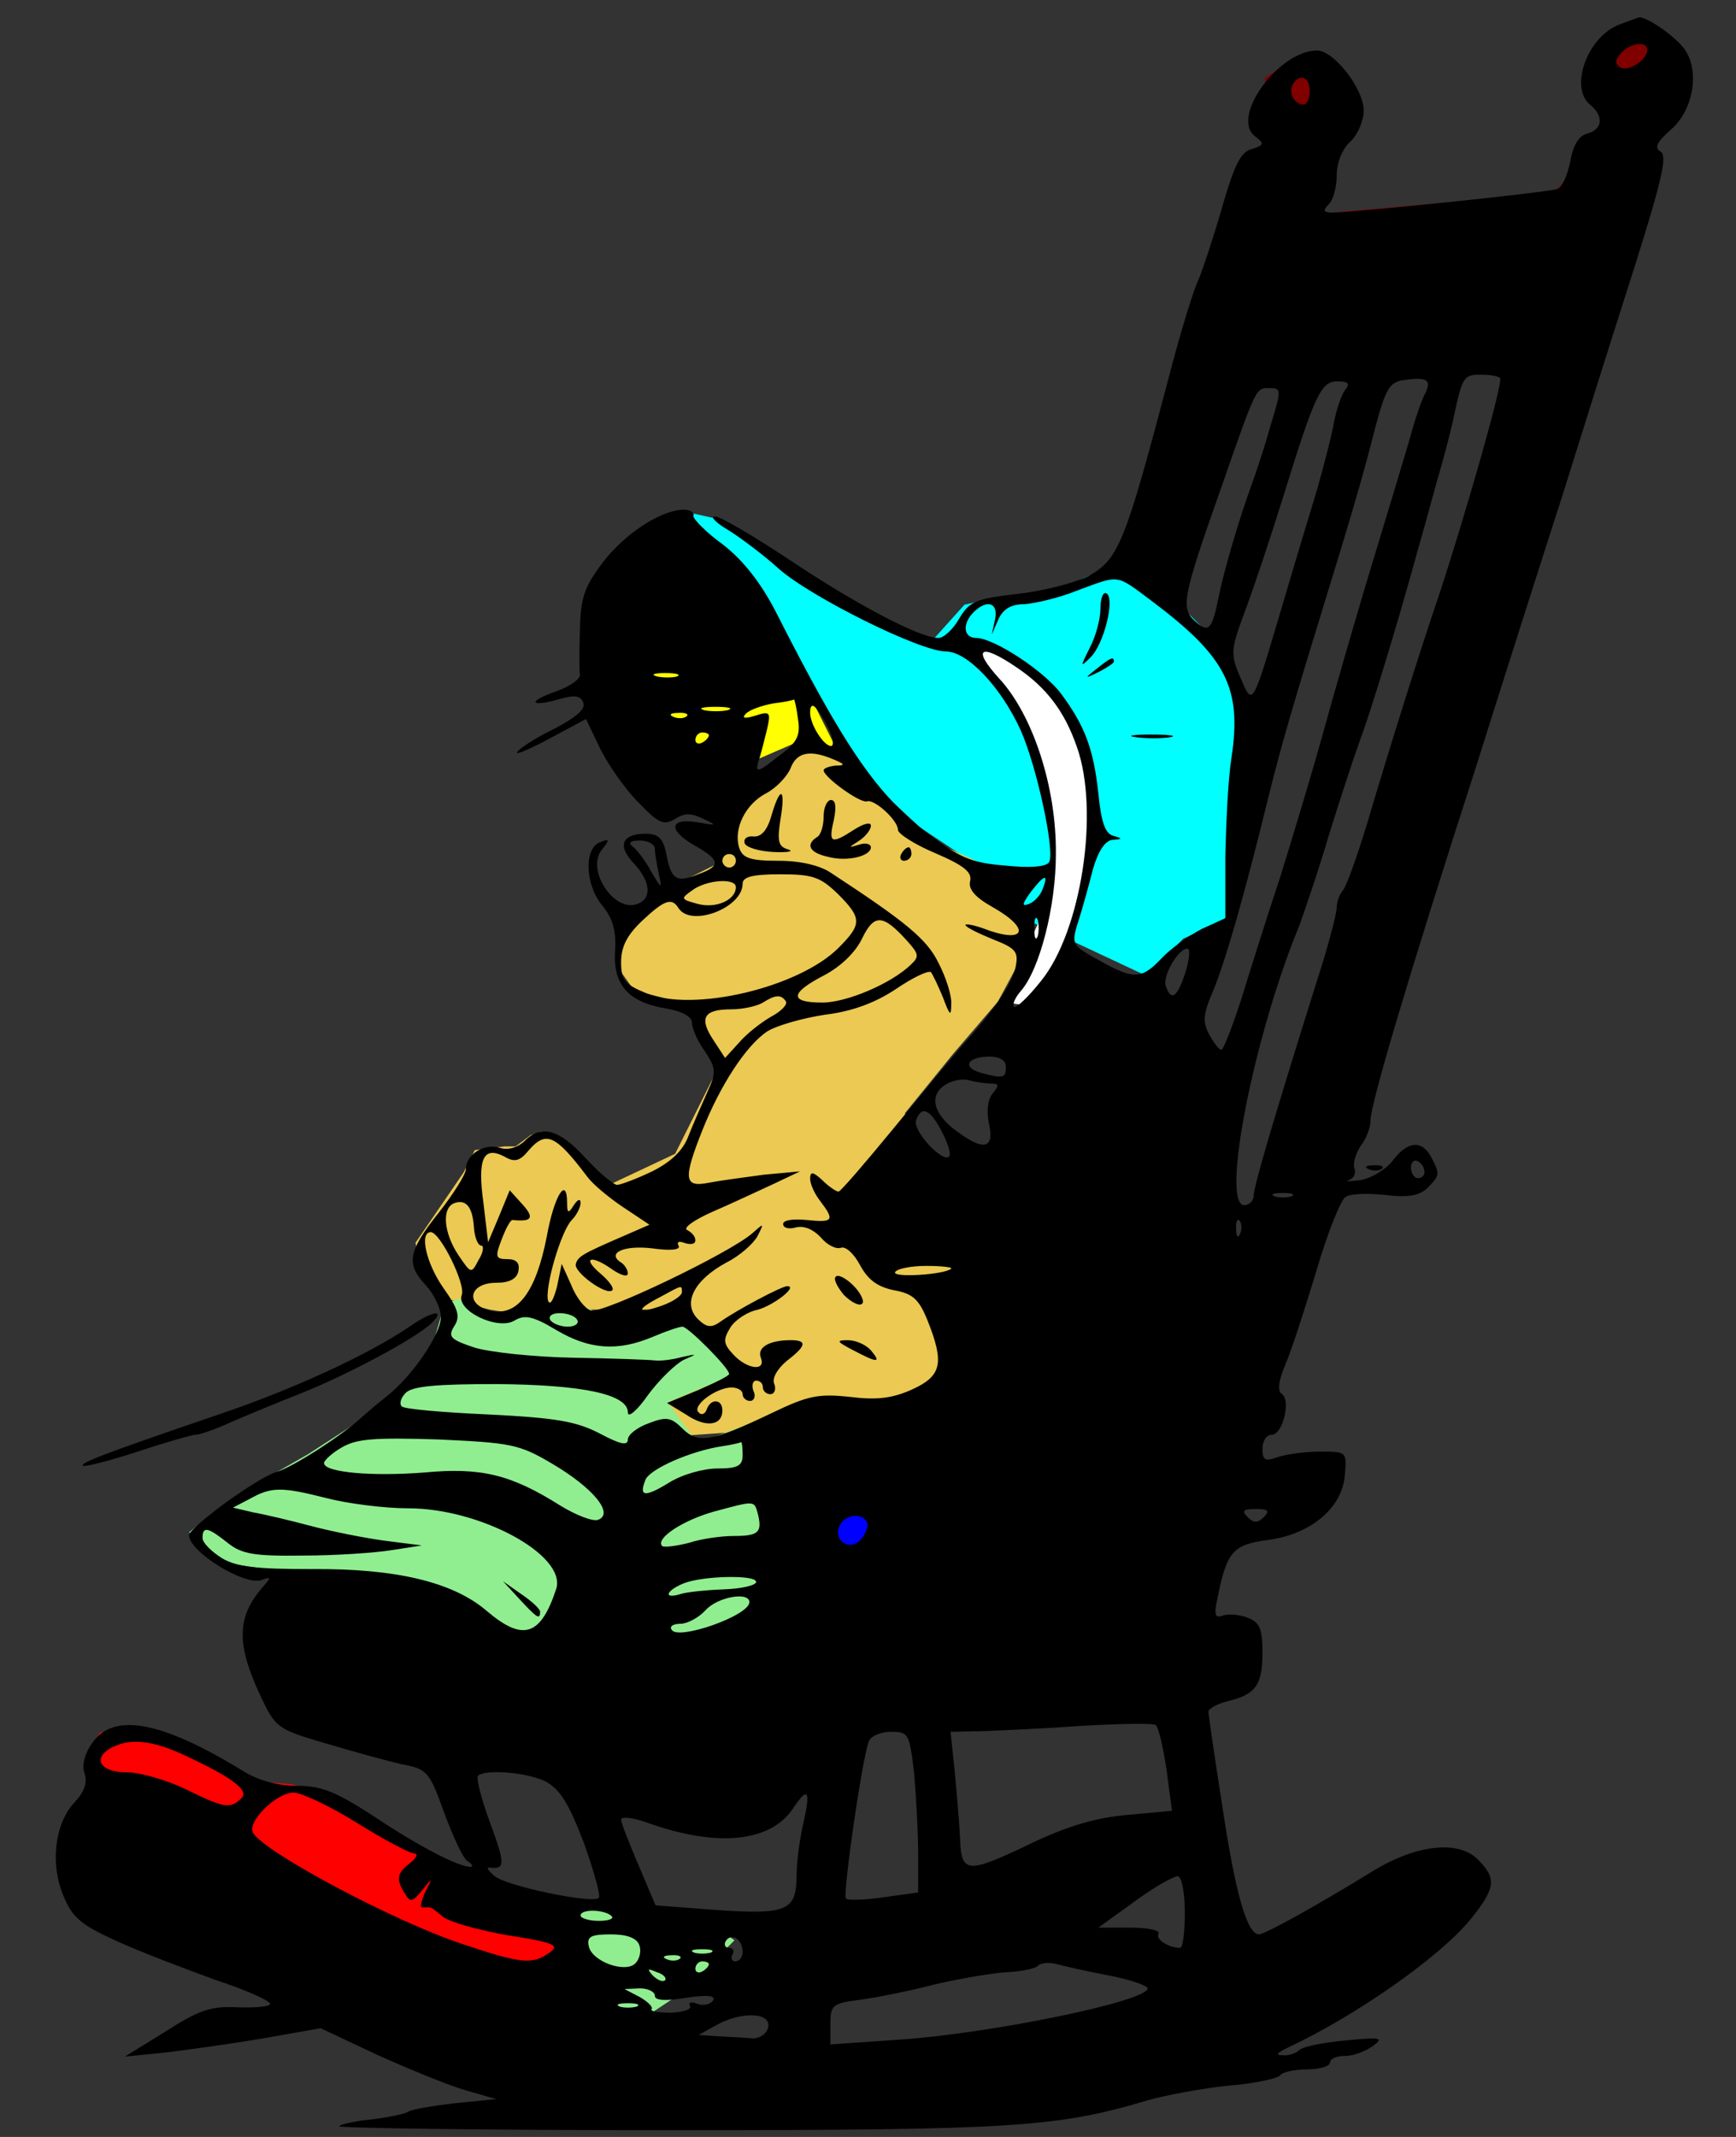 <?xml version="1.0" standalone="no"?>
<!DOCTYPE svg PUBLIC "-//W3C//DTD SVG 20010904//EN"
 "http://www.w3.org/TR/2001/REC-SVG-20010904/DTD/svg10.dtd">
<svg version="1.0" xmlns="http://www.w3.org/2000/svg" width="468pt" height="576pt" viewBox="0 0 468 576">

<rect x="0" y="0" width="468" height="576" fill="#333333" stroke="none"/>

<polygon points="185,138 194,140 209,149 230,163 251,173 260,163 269,161 283,160 305,150 318,163 328,173 335,189 333,244 330,248 319,253 309,263 277,248 263,233 248,223 233,209 226,197 212,178"
fill="cyan" stroke="none"/>

<polygon points="262,176 271,187 277,198 281,211 283,222 284,230 283,242 278,253 270,270 283,272 288,252 295,223 293,205 288,191 282,183 271,175"
fill="white" stroke="none"/>

<polygon points="201,212 214,201 227,201 235,212 244,221 252,227 263,232 270,240 277,247 276,257 269,270 257,284 244,300 245,318 266,337 271,374 243,381 198,386 184,387 179,378 199,369 183,353 169,353 157,353 142,351 138,354 132,353 124,351 120,350 113,339 112,335 125,316 128,310 136,309 139,309 143,306 146,305 153,308 165,319 182,311 194,287 186,271 179,269 171,267 166,260 166,249 177,241 193,233 195,213"
fill="#EBC952" stroke="none"/>

<polygon points="225,202 216,199 193,209 172,195 167,170 193,169 214,180"
fill="yellow" stroke="yellow"/>

<polygon points="210,439 204,383 188,389 180,378 199,370 199,367 184,352 164,355 152,350 148,351 142,352 137,354 130,353 125,350 120,351 115,368 100,381 83,392 69,400 57,408 51,413 59,421 72,423 89,439 125,452 183,459 198,458"
fill="lightgreen" stroke="none"/>

<polygon points="214,397 218,420 240,420 247,391"
fill="blue" stroke="none"/>

<polygon points="341,21 352,14 358,19 358,34 349,54 351,58 419,52 435,33 435,23 429,15 433,9 440,7 445,7 448,15 446,27 431,66 334,75 342,36"
fill="maroon" stroke="none"/>

<polygon points="150,511 150,537 35,499 24,476 24,472 27,467 34,466 40,466 45,468 68,480 79,481 90,485 105,494 115,502 148,514"
fill="red" stroke="none"/>

<polygon points="137,514 136,544 161,557 172,545 184,537 198,523 191,518 176,515 162,515 158,512"
fill="lightgreen" stroke="none"/>

<polygon points="129,540 132,514 154,512 153,531 136,537"
fill="red" stroke="none"/>

<g transform="translate(0,576) scale(0.182,-0.182)" fill="#000000" stroke="none">
<path d="M2400 3129 c-48 -17 -76 -93 -45 -119 21 -17 19 -37 -4 -43 -12 -3
-21 -17 -25 -41 -4 -20 -12 -39 -19 -41 -13 -5 -302 -35 -332 -35 -15 0 -16 3
-7 12 7 7 12 26 12 43 0 19 8 39 20 50 11 10 20 31 20 46 0 32 -44 89 -69 89
-57 0 -129 -99 -92 -127 14 -11 14 -13 -5 -19 -16 -4 -26 -24 -44 -87 -13 -45
-29 -93 -35 -107 -7 -14 -27 -79 -44 -145 -65 -246 -74 -269 -120 -294 -21
-10 -68 -22 -106 -26 -60 -7 -69 -11 -84 -36 -9 -16 -23 -29 -31 -29 -28 0
-124 51 -221 116 -53 35 -102 64 -110 64 -8 0 2 -10 21 -21 19 -12 52 -37 73
-56 47 -42 210 -123 248 -123 32 0 82 -53 111 -117 24 -54 51 -180 42 -195 -4
-7 -29 -9 -66 -5 -50 4 -67 12 -113 47 -77 59 -124 128 -227 331 -22 42 -48
75 -78 98 -25 18 -44 38 -43 42 2 5 -5 9 -15 9 -34 -1 -87 -36 -119 -78 -28
-37 -33 -53 -34 -100 -1 -31 -1 -62 0 -67 0 -6 -15 -17 -35 -24 -43 -15 -40
-24 3 -12 24 7 33 6 37 -5 4 -9 -11 -22 -44 -39 -27 -13 -51 -29 -54 -34 -3
-5 18 4 48 20 l54 29 21 -44 c12 -24 37 -60 57 -80 30 -31 37 -34 54 -24 14 9
24 9 42 0 21 -10 20 -10 -9 -5 -42 7 -44 -12 -3 -35 37 -21 38 -30 4 -42 -32
-13 -40 -8 -47 30 -5 24 -12 30 -31 30 -35 0 -42 -18 -17 -44 25 -27 27 -52 5
-60 -35 -13 -77 52 -52 81 11 14 11 16 -2 11 -25 -8 -24 -61 1 -93 17 -20 22
-39 20 -69 -3 -50 20 -76 77 -85 23 -4 37 -12 37 -21 0 -8 8 -27 19 -42 17
-26 17 -31 4 -60 -8 -18 -21 -47 -28 -65 -8 -22 -26 -39 -54 -53 -23 -11 -47
-20 -52 -20 -5 0 -26 18 -47 40 -39 43 -66 50 -91 24 -10 -9 -24 -13 -36 -9
-23 7 -50 -10 -50 -32 0 -7 -18 -36 -40 -64 -46 -58 -49 -76 -19 -108 12 -13
22 -34 22 -47 0 -25 -42 -87 -80 -117 -13 -10 -29 -24 -36 -30 -27 -26 -103
-75 -127 -82 -28 -8 -130 -82 -130 -94 0 -24 83 -76 108 -66 14 5 14 4 0 -12
-37 -43 -38 -83 -3 -158 23 -49 25 -51 97 -72 40 -12 91 -26 113 -31 38 -7 41
-11 63 -72 13 -35 28 -68 35 -72 7 -4 8 -8 4 -8 -18 0 -76 30 -142 74 -57 37
-78 46 -115 46 -28 0 -58 8 -80 22 -121 74 -191 87 -223 42 -11 -15 -16 -32
-12 -45 5 -14 0 -28 -15 -44 -29 -31 -36 -91 -16 -138 13 -32 26 -43 79 -67
35 -16 101 -41 145 -57 45 -15 82 -31 82 -36 0 -4 -22 -6 -48 -5 -40 2 -57 -4
-107 -36 l-60 -37 60 6 c33 4 98 13 145 21 l85 15 85 -40 c47 -21 105 -45 130
-52 l45 -13 -61 -6 c-33 -4 -65 -9 -70 -13 -5 -3 -29 -8 -53 -11 -23 -2 -45
-7 -49 -10 -3 -3 217 -6 489 -6 508 0 574 4 708 44 28 8 82 18 121 22 39 3 73
11 76 15 3 5 21 9 40 9 19 0 34 5 34 10 0 6 10 10 23 10 12 0 30 7 41 15 16
12 11 13 -40 8 -33 -3 -63 -9 -69 -14 -5 -5 -16 -9 -25 -8 -11 0 -9 3 5 10
103 48 227 135 273 191 38 47 39 61 11 89 -29 29 -91 22 -155 -17 -88 -54
-159 -93 -169 -94 -18 0 -35 60 -55 193 -11 71 -20 132 -20 137 0 4 12 11 27
15 43 10 53 24 53 72 0 36 -4 45 -22 52 -13 5 -29 6 -37 3 -11 -4 -13 1 -8 24
14 71 23 81 74 88 64 8 111 47 115 96 3 35 3 35 -37 35 -22 0 -50 -4 -62 -8
-19 -7 -23 -5 -23 12 0 12 6 21 14 21 16 0 29 52 14 61 -6 4 -4 20 6 43 9 21
29 83 46 139 16 55 36 105 43 109 6 5 33 6 59 3 34 -4 50 -1 62 10 19 19 19
21 6 46 -14 26 -35 24 -57 -5 -10 -13 -31 -26 -48 -29 -16 -2 -24 -2 -17 0 8
3 11 11 8 18 -2 7 2 21 9 32 8 10 15 27 15 38 0 25 57 216 155 520 40 127 98
309 129 405 30 96 78 249 107 339 40 127 49 165 39 171 -10 6 -6 14 14 32 36
30 45 93 18 124 -16 19 -55 45 -64 43 -2 0 -14 -5 -28 -10z m40 -38 c0 -15
-28 -33 -40 -26 -8 5 -8 11 1 21 13 15 39 19 39 5z m-500 -61 c0 -11 -4 -20
-9 -20 -14 0 -23 18 -16 30 10 17 25 11 25 -10z m171 -448 c-5 -9 -14 -35 -20
-57 -6 -22 -32 -107 -57 -190 -25 -82 -58 -197 -74 -255 -16 -58 -45 -154 -64
-215 -20 -60 -46 -143 -58 -182 -13 -40 -26 -73 -29 -73 -3 0 -11 10 -18 23
-10 19 -9 30 7 67 18 45 44 134 81 285 20 80 33 125 96 330 19 61 45 149 57
197 20 78 25 87 48 90 34 5 41 0 31 -20z m111 23 c5 -5 -49 -195 -90 -320 -27
-79 -74 -228 -107 -340 -15 -49 -31 -94 -36 -99 -5 -6 -9 -17 -9 -25 0 -9 -13
-59 -30 -111 -70 -223 -93 -304 -93 -316 0 -8 -7 -14 -14 -14 -35 0 14 251 82
415 6 17 27 77 44 135 18 58 39 121 46 140 15 40 55 170 85 280 12 41 27 98
35 125 8 28 17 64 20 80 11 51 14 55 38 55 13 0 26 -2 29 -5z m-229 -17 c-6
-7 -13 -29 -17 -48 -3 -19 -15 -64 -25 -100 -11 -36 -34 -112 -51 -170 -46
-155 -44 -152 -63 -108 -15 35 -14 41 8 100 13 35 38 110 56 168 47 152 56
170 80 170 16 0 19 -3 12 -12z m-110 -50 c-8 -29 -21 -69 -28 -88 -18 -49 -42
-129 -50 -170 -10 -49 -15 -53 -35 -35 -21 19 -19 34 38 195 54 155 52 150 73
150 17 0 17 -3 2 -52z m-176 -264 c109 -82 133 -128 117 -232 -5 -32 -8 -97
-9 -147 l0 -90 -35 -16 c-19 -10 -46 -29 -59 -43 -30 -32 -42 -32 -92 -4 -43
24 -43 23 -30 64 5 16 14 48 20 72 8 27 18 42 29 43 15 1 15 2 1 6 -12 3 -18
21 -22 62 -7 66 -20 101 -55 148 -25 34 -100 83 -126 83 -19 0 -21 21 -4 38
20 20 37 14 32 -10 l-5 -23 10 23 c7 15 19 22 38 22 15 1 51 9 78 20 65 24 57
25 112 -16z m-202 -97 c45 -30 72 -66 90 -118 34 -95 7 -273 -53 -347 -19 -24
-37 -41 -40 -38 -3 3 2 14 10 23 28 32 52 125 52 203 1 99 -34 206 -84 260
-41 45 -28 53 25 17z m-502 -14 c-7 -2 -21 -2 -30 0 -10 3 -4 5 12 5 17 0 24
-2 18 -5z m179 -63 c4 -25 -1 -35 -30 -56 -29 -23 -33 -24 -29 -8 4 11 9 32
13 48 6 26 5 28 -17 21 -16 -5 -21 -4 -14 3 6 6 24 12 40 15 17 2 31 5 31 6 1
0 4 -13 6 -29z m-104 13 c-10 -2 -26 -2 -35 0 -10 3 -2 5 17 5 19 0 27 -2 18
-5z m147 -23 c9 -16 11 -30 6 -30 -11 0 -31 32 -31 49 0 19 9 12 25 -19z
m-208 14 c-3 -3 -12 -4 -19 -1 -8 3 -5 6 6 6 11 1 17 -2 13 -5z m33 -28 c0 -3
-4 -8 -10 -11 -5 -3 -10 -1 -10 4 0 6 5 11 10 11 6 0 10 -2 10 -4z m185 -36
c17 -7 17 -9 3 -9 -10 -1 -18 -4 -18 -7 0 -10 54 -49 64 -46 11 4 46 -28 46
-42 0 -6 25 -22 56 -35 42 -18 54 -28 51 -41 -3 -12 7 -24 34 -39 58 -33 47
-55 -15 -31 -14 5 -26 7 -26 5 0 -3 18 -12 40 -21 36 -14 39 -19 34 -43 -7
-26 -31 -62 -80 -116 -14 -16 -60 -72 -101 -122 -42 -51 -78 -93 -81 -93 -3 0
-14 7 -24 17 -14 13 -18 13 -18 2 0 -8 7 -23 15 -33 22 -29 19 -32 -20 -28
-20 2 -35 0 -35 -6 0 -6 9 -8 19 -5 12 3 26 -3 37 -15 9 -11 23 -18 30 -15 7
2 19 -9 28 -26 12 -22 26 -32 50 -37 28 -5 37 -13 50 -45 25 -63 21 -82 -23
-102 -29 -13 -52 -16 -92 -11 -47 5 -62 2 -116 -24 -88 -42 -109 -46 -132 -23
-17 17 -24 18 -50 8 -17 -6 -31 -17 -31 -24 0 -10 -12 -7 -42 9 -35 18 -65 23
-165 28 -67 3 -125 8 -128 12 -4 4 -1 13 6 20 10 10 47 13 134 13 128 -1 195
-15 195 -42 0 -9 14 3 30 26 17 23 41 46 53 52 21 9 20 9 -3 4 -14 -4 -32 -6
-40 -5 -8 1 -62 3 -120 4 -58 1 -124 8 -147 15 -36 12 -40 16 -30 32 9 14 6
25 -16 56 -26 37 -36 83 -19 83 14 0 52 -77 46 -93 -9 -23 53 -53 78 -38 15 9
27 7 62 -14 49 -29 91 -32 143 -10 19 8 39 15 44 15 8 0 69 -61 69 -70 0 -3
-21 -13 -46 -24 l-46 -19 28 -17 c29 -20 54 -17 54 6 0 17 -17 18 -23 2 -2 -7
-8 -10 -12 -5 -11 9 24 36 48 37 9 0 17 -4 17 -10 0 -5 5 -10 11 -10 6 0 9 7
5 15 -3 8 -1 15 4 15 6 0 10 -4 10 -10 0 -5 5 -10 11 -10 6 0 9 7 6 15 -4 8 4
22 18 34 30 23 31 31 6 31 -32 0 -50 -11 -44 -26 8 -21 -21 -17 -41 5 -15 16
-15 22 -4 40 7 11 25 23 40 26 23 6 61 35 44 35 -8 0 -74 -35 -98 -52 -14 -10
-21 -10 -35 4 -22 23 -5 57 43 83 20 10 40 28 46 39 10 20 10 20 -8 4 -35 -30
-223 -120 -239 -114 -9 3 -22 20 -29 38 l-14 31 -7 -34 c-5 -19 -10 -28 -13
-21 -6 18 19 104 35 120 7 7 13 19 13 25 0 7 -4 6 -10 -3 -8 -13 -10 -12 -10
3 0 41 -19 12 -30 -49 -16 -83 -44 -120 -84 -110 -38 9 -31 41 9 41 20 0 31 6
33 18 2 11 -3 17 -16 17 -18 0 -19 3 -9 29 6 16 13 29 16 29 29 -3 33 3 15 23
l-19 21 -16 -39 -16 -38 -7 59 c-9 65 0 84 31 68 15 -9 23 -7 36 9 26 30 40
23 87 -39 8 -11 32 -31 53 -45 l39 -26 -39 -17 c-60 -26 -67 -30 -70 -41 -4
-12 46 -48 54 -39 3 3 -5 14 -18 25 -28 24 -13 28 19 5 12 -8 22 -11 22 -5 0
5 -5 13 -10 16 -22 14 4 26 46 21 28 -4 43 -2 39 4 -3 6 1 7 9 4 9 -3 16 -2
16 4 0 6 -6 12 -12 15 -7 3 10 15 37 27 28 12 68 31 90 41 l40 19 -54 -5 c-30
-4 -67 -9 -82 -12 -36 -7 -37 6 -9 77 27 68 65 126 96 147 14 9 53 20 86 25
41 5 75 18 105 38 25 17 48 28 52 25 3 -4 11 -21 18 -38 10 -27 12 -28 12 -9
1 12 -8 40 -19 61 -17 35 -49 61 -159 133 -16 11 -45 18 -78 18 -42 0 -53 4
-58 19 -9 28 9 65 40 81 15 8 31 25 36 37 9 24 29 28 64 13z m-265 -132 c0 -7
3 -24 6 -38 5 -23 4 -22 -12 5 -9 17 -22 33 -28 37 -6 5 -1 8 12 8 12 0 22 -6
22 -12z m120 -18 c0 -5 -4 -10 -10 -10 -5 0 -10 5 -10 10 0 6 5 10 10 10 6 0
10 -4 10 -10z m151 -49 c36 -36 36 -45 1 -80 -59 -59 -216 -96 -285 -67 -32
13 -37 20 -37 46 0 23 9 40 31 61 33 31 44 35 54 19 18 -29 95 0 95 36 0 10
14 14 56 14 48 0 59 -4 85 -29z m303 6 c-3 -8 -12 -18 -20 -21 -11 -4 -10 0 3
18 20 26 27 28 17 3z m-454 4 c0 -19 -29 -32 -56 -25 -26 7 -26 8 -9 20 21 16
65 19 65 5z m254 -80 c17 -19 18 -23 5 -35 -29 -28 -95 -56 -131 -56 -49 0
-48 14 2 40 25 13 47 34 57 55 18 37 31 36 67 -4z m193 7 c-3 -7 -5 -2 -5 12
0 14 2 19 5 13 2 -7 2 -19 0 -25z m219 -53 c-12 -37 -21 -44 -29 -21 -6 14 18
56 32 56 4 0 3 -16 -3 -35z m-592 -43 c3 -5 -7 -15 -22 -23 -14 -8 -36 -25
-47 -38 l-21 -23 -17 26 c-22 33 -15 46 26 46 18 0 39 5 47 10 19 12 27 12 34
2z m326 -97 c0 -17 -4 -18 -37 -9 -29 8 -20 24 13 24 15 0 24 -6 24 -15z m-21
-25 c11 0 11 -3 1 -15 -7 -9 -9 -26 -5 -45 8 -35 -7 -40 -43 -14 -37 25 -47
53 -25 70 10 8 27 12 38 9 11 -3 26 -5 34 -5z m-74 -71 c9 -17 14 -33 11 -37
-10 -10 -55 39 -49 54 8 22 21 16 38 -17z m715 -60 c0 -5 -4 -9 -10 -9 -5 0
-10 7 -10 16 0 8 5 12 10 9 6 -3 10 -10 10 -16z m-197 -36 c-7 -2 -19 -2 -25
0 -7 3 -2 5 12 5 14 0 19 -2 13 -5z m-1211 -46 c1 -15 6 -27 11 -27 4 0 3 -10
-4 -21 -11 -21 -11 -21 -30 7 -22 33 -25 70 -6 77 17 6 27 -5 29 -36z m1135
-9 c-3 -8 -6 -5 -6 6 -1 11 2 17 5 13 3 -3 4 -12 1 -19z m-428 -52 c-9 -9 -89
-14 -83 -5 3 5 24 9 46 9 23 0 39 -2 37 -4z m-399 -35 c0 -5 -13 -14 -30 -20
-37 -13 -39 -6 -2 13 33 18 32 18 32 7z m-155 -41 c3 -5 -3 -10 -14 -10 -11 0
-23 5 -26 10 -3 6 3 10 14 10 11 0 23 -4 26 -10z m-37 -213 c61 -36 92 -74 68
-83 -8 -3 -33 7 -56 21 -73 46 -117 57 -202 49 -76 -6 -148 0 -148 14 0 4 12
15 26 23 22 13 48 15 143 12 108 -5 120 -7 169 -36z m282 13 c0 -16 -7 -20
-37 -20 -21 0 -53 -9 -72 -21 -36 -22 -45 -21 -35 4 6 16 67 43 114 50 14 2
26 5 28 6 1 0 2 -8 2 -19z m-616 -64 c31 -8 85 -15 121 -15 106 0 234 -69 219
-119 -23 -70 -49 -79 -103 -33 -50 43 -135 63 -259 62 -81 0 -111 3 -133 16
-16 10 -29 23 -29 30 0 18 8 16 37 -7 21 -17 40 -20 112 -19 47 0 106 4 131 8
l45 7 -55 7 c-30 4 -80 14 -110 22 -30 8 -68 17 -85 20 l-30 7 25 13 c32 18
47 18 114 1z m639 -25 c6 -26 0 -31 -37 -31 -17 0 -47 -4 -65 -10 -19 -5 -37
-7 -40 -5 -11 11 30 38 76 51 63 17 60 17 66 -5z m749 -3 c-9 -9 -15 -9 -24 0
-9 9 -7 12 12 12 19 0 21 -3 12 -12z m-588 -7 c3 -4 0 -15 -7 -24 -15 -21 -43
-6 -34 17 7 17 32 22 41 7z m-164 -89 c0 -5 -21 -10 -47 -11 -27 -1 -56 -4
-65 -7 -26 -8 -22 5 5 16 28 11 107 13 107 2z m-10 -30 c0 -20 -106 -57 -115
-41 -4 5 2 9 13 9 10 0 27 9 37 20 18 20 65 28 65 12z m618 -249 l8 -60 -65
-6 c-47 -4 -88 -16 -141 -41 -98 -47 -106 -47 -108 7 -1 23 -5 68 -8 100 l-6
57 49 1 c26 1 93 4 148 8 55 3 103 4 107 1 4 -3 11 -33 16 -67z m-374 -4 c3
-34 6 -88 6 -120 l0 -57 -51 -7 c-27 -4 -53 -5 -56 -2 -5 6 24 208 34 233 3 8
18 14 33 14 26 0 27 -3 34 -61z m-1080 26 c71 -33 95 -52 84 -63 -17 -17 -26
-15 -83 13 -27 13 -67 25 -87 25 -44 0 -53 25 -15 40 25 10 56 6 101 -15z
m535 -39 c21 -12 34 -33 56 -91 15 -42 25 -78 22 -81 -9 -9 -135 17 -154 32
-10 8 -13 14 -8 13 23 -3 24 4 1 66 -13 35 -21 67 -18 70 11 10 74 5 101 -9z
m-280 -61 c40 -25 78 -45 84 -45 7 0 4 -7 -5 -14 -20 -15 -22 -24 -8 -46 8
-13 11 -12 25 5 16 20 16 19 5 -2 -6 -13 -8 -23 -5 -23 3 0 7 0 10 0 3 1 12
-6 20 -13 8 -8 51 -20 95 -28 71 -11 80 -15 64 -26 -25 -18 -41 -17 -130 13
-102 34 -291 135 -309 164 -10 16 34 60 60 60 11 0 54 -20 94 -45z m661 0 c-5
-22 -10 -56 -10 -76 0 -54 -13 -60 -118 -53 l-91 7 -25 59 c-14 33 -26 63 -26
68 0 5 18 3 40 -5 104 -37 182 -28 215 22 22 33 26 26 15 -22z m565 -133 c0
-29 -3 -52 -7 -52 -17 0 -37 13 -32 21 3 5 -16 9 -42 9 l-47 0 54 39 c30 22
59 38 64 37 6 -2 10 -26 10 -54z m-849 -5 c4 -4 -5 -7 -19 -7 -15 0 -27 4 -27
8 0 10 36 9 46 -1z m41 -43 c3 -8 1 -20 -6 -27 -15 -15 -65 3 -69 26 -3 14 4
17 33 17 23 0 38 -5 42 -16z m153 -10 c0 -8 -5 -14 -11 -14 -5 0 -7 5 -4 10 3
6 1 10 -5 10 -6 0 -8 5 -5 10 8 13 25 3 25 -16z m-47 -1 c-7 -2 -19 -2 -25 0
-7 3 -2 5 12 5 14 0 19 -2 13 -5z m-46 -9 c-3 -3 -12 -4 -19 -1 -8 3 -5 6 6 6
11 1 17 -2 13 -5z m43 -8 c0 -3 -4 -8 -10 -11 -5 -3 -10 -1 -10 4 0 6 5 11 10
11 6 0 10 -2 10 -4z m593 -17 c31 -6 57 -15 57 -19 0 -19 -233 -67 -369 -76
l-101 -7 0 30 c0 28 3 31 43 36 23 3 74 13 112 23 39 9 87 17 107 18 20 1 40
5 45 9 4 5 17 6 28 3 11 -3 46 -11 78 -17z m-658 -7 c-3 -3 -11 0 -18 7 -9 10
-8 11 6 5 10 -3 15 -9 12 -12z m-15 -23 c0 -7 16 -8 46 -3 33 5 45 3 40 -4 -4
-6 -14 -8 -23 -5 -9 4 -14 2 -11 -3 3 -5 -9 -9 -28 -10 -19 0 -31 2 -29 5 3 3
-5 11 -17 18 l-23 12 23 1 c12 0 22 -5 22 -11z m-27 -16 c-7 -2 -19 -2 -25 0
-7 3 -2 5 12 5 14 0 19 -2 13 -5z m195 -30 c-2 -10 -12 -17 -23 -17 -11 1 -33
2 -50 3 l-30 2 25 14 c37 21 82 20 78 -2z"/>
<path d="M1630 2263 c0 -15 -7 -41 -16 -58 -14 -28 -14 -29 1 -14 20 19 37 87
24 95 -5 3 -9 -7 -9 -23z"/>
<path d="M1624 2174 c-18 -14 -18 -15 4 -4 12 6 22 13 22 15 0 8 -5 6 -26 -11z"/>
<path d="M1683 2073 c15 -2 37 -2 50 0 12 2 0 4 -28 4 -27 0 -38 -2 -22 -4z"/>
<path d="M1143 1958 c-6 -22 -15 -33 -27 -32 -9 1 -15 -3 -13 -10 2 -6 21 -12
43 -13 21 -1 31 1 21 4 -14 4 -16 12 -11 44 8 47 0 51 -13 7z"/>
<path d="M1220 1956 c0 -14 -4 -28 -10 -31 -17 -11 -11 -23 16 -29 29 -8 64 1
64 14 0 5 -8 7 -17 4 -17 -5 -17 -5 0 6 9 6 17 16 17 22 0 6 -11 3 -25 -6 -34
-22 -38 -20 -30 14 4 19 3 30 -4 30 -6 0 -11 -11 -11 -24z"/>
<path d="M1335 1900 c-3 -5 -1 -10 4 -10 6 0 11 5 11 10 0 6 -2 10 -4 10 -3 0
-8 -4 -11 -10z"/>
<path d="M1238 1274 c-4 -3 2 -15 12 -27 11 -11 23 -17 27 -13 4 3 -2 16 -13
27 -11 11 -23 17 -26 13z"/>
<path d="M1264 1165 c36 -19 42 -19 26 0 -7 8 -22 15 -34 15 -18 0 -17 -2 8
-15z"/>
<path d="M769 797 c26 -28 31 -32 31 -19 0 4 -13 16 -28 26 l-27 19 24 -26z"/>
<path d="M2028 1433 c7 -3 16 -2 19 1 4 3 -2 6 -13 5 -11 0 -14 -3 -6 -6z"/>
<path d="M605 1199 c-61 -41 -171 -92 -284 -130 -170 -58 -203 -71 -198 -75 2
-2 38 7 81 21 42 14 81 25 86 25 6 0 29 8 53 19 23 10 69 29 102 42 66 26 172
82 195 105 21 21 -1 17 -35 -7z"/>
</g>

</svg>
